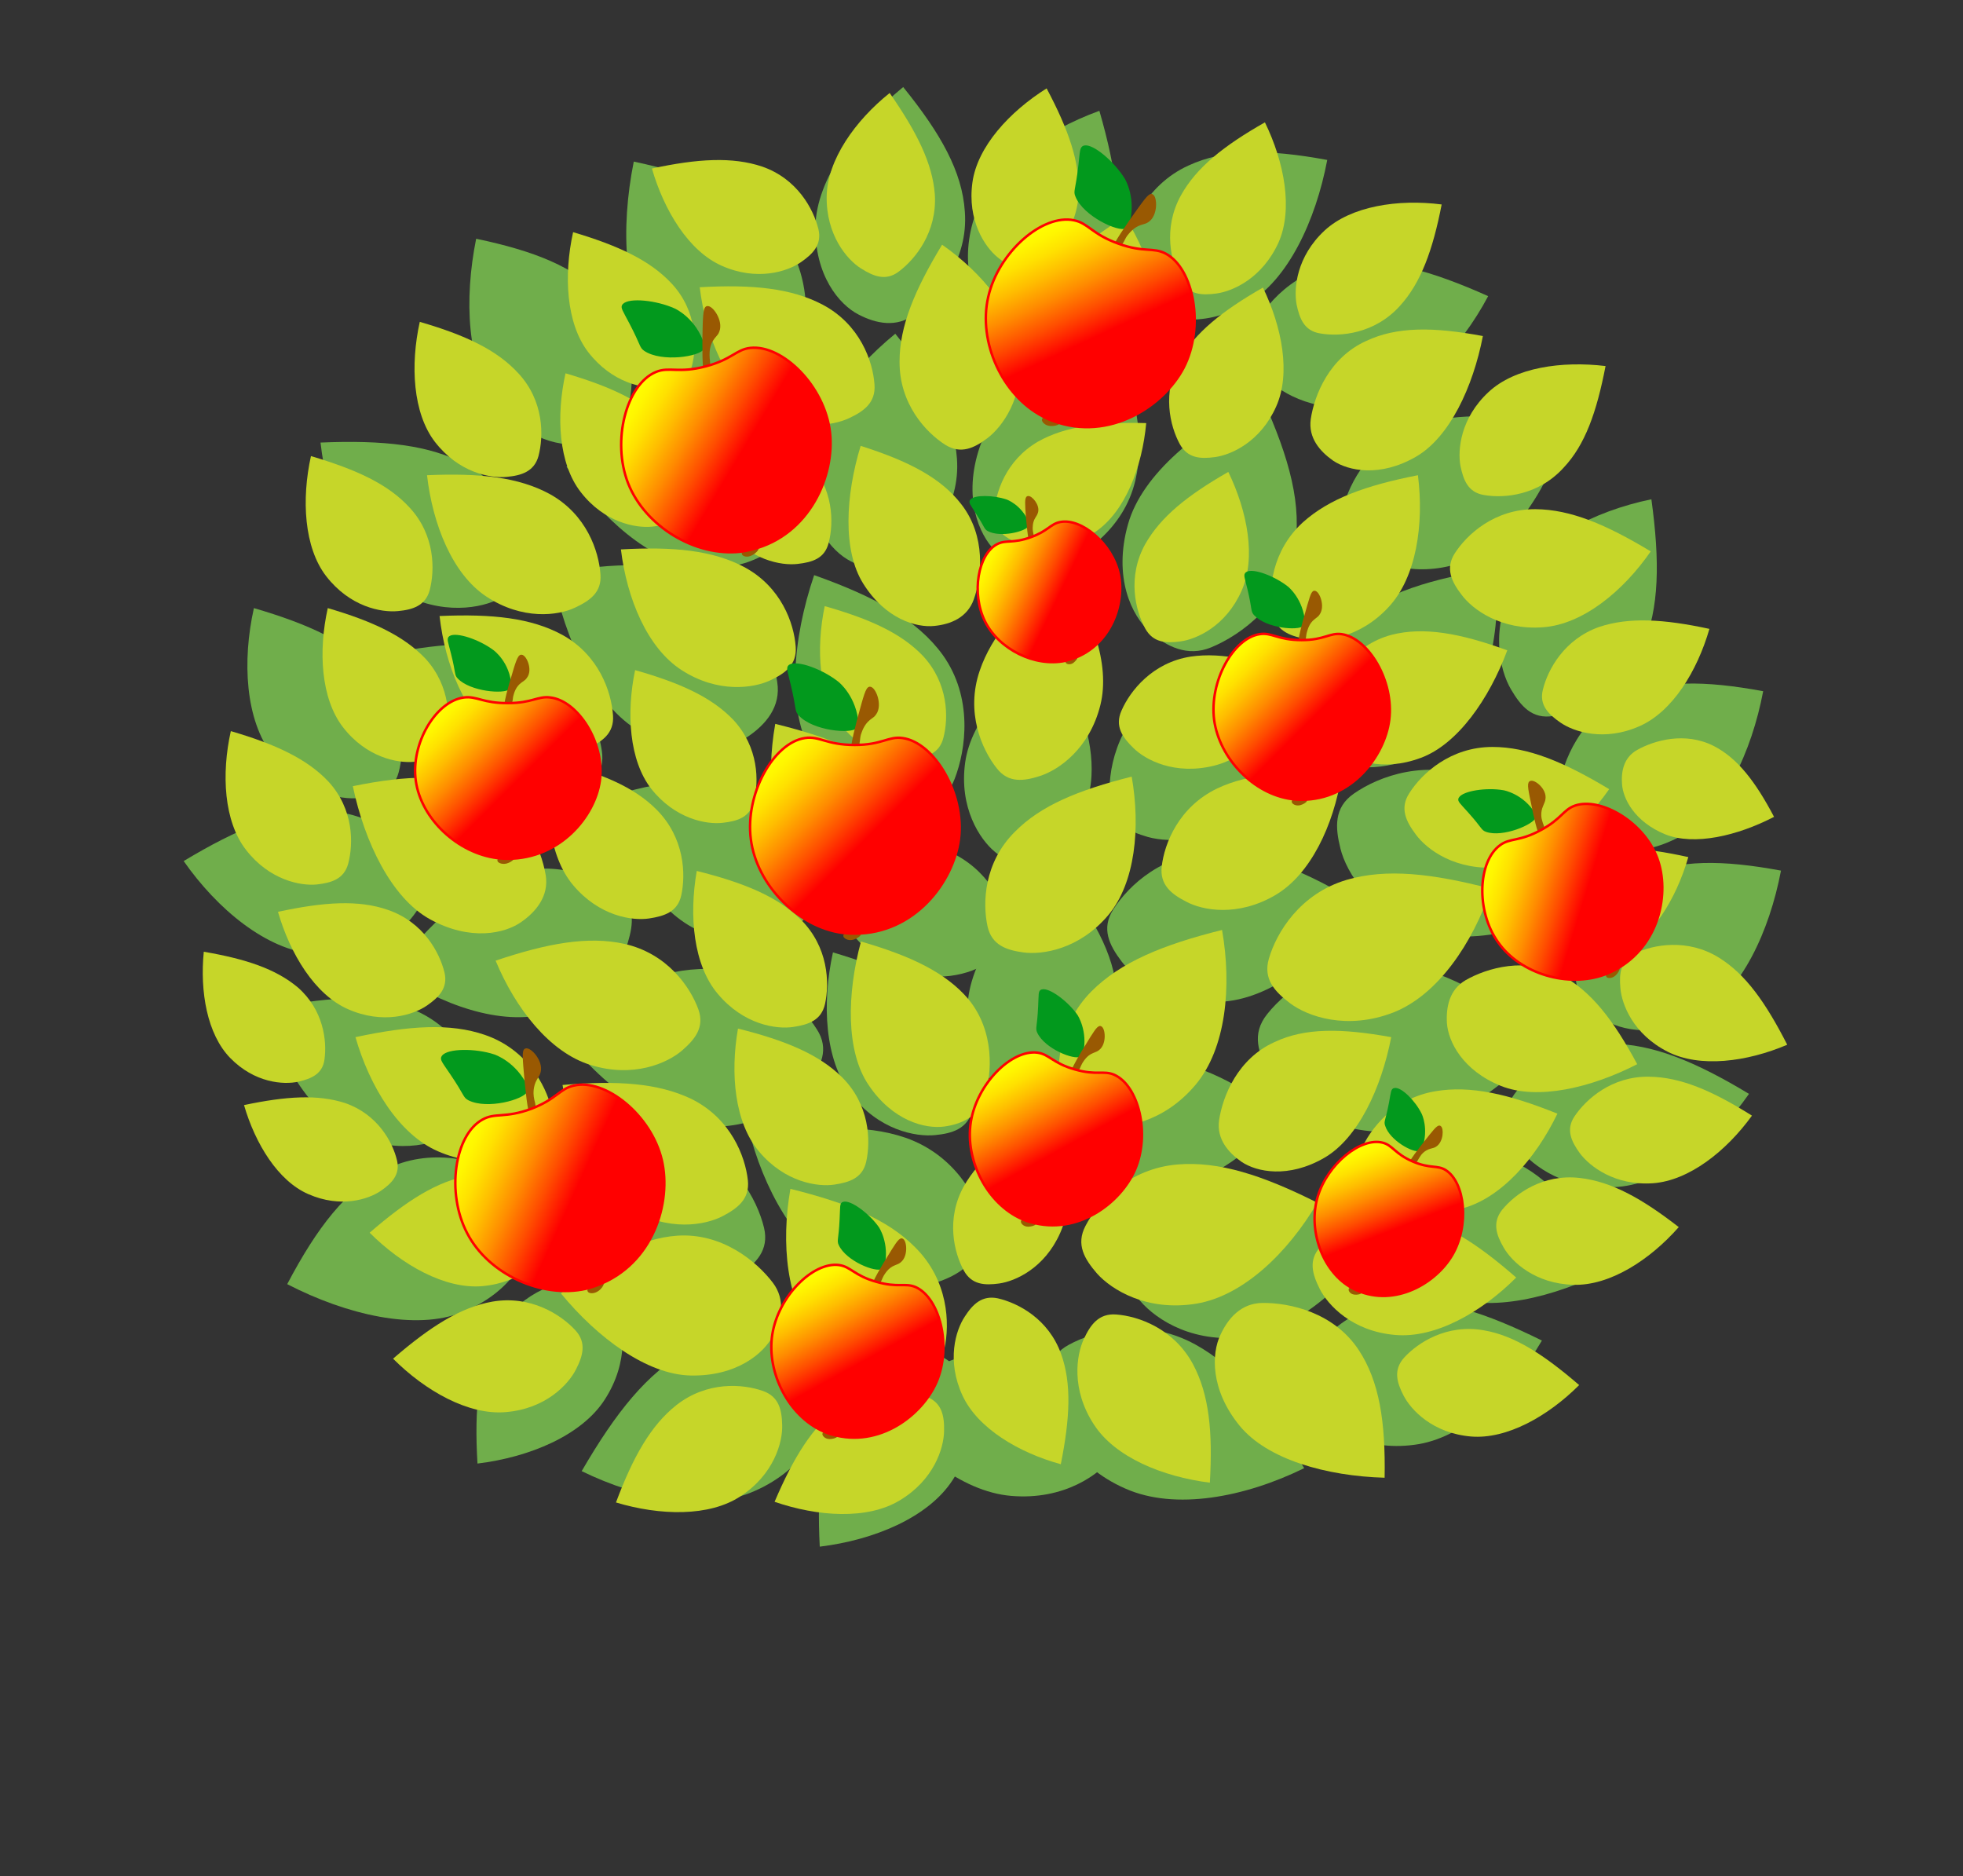 <?xml version="1.0" encoding="utf-8"?>
<!-- Generator: Adobe Illustrator 24.3.0, SVG Export Plug-In . SVG Version: 6.00 Build 0)  -->
<svg version="1.1" id="Layer_1" xmlns="http://www.w3.org/2000/svg" xmlns:xlink="http://www.w3.org/1999/xlink" x="0px" y="0px"
	 viewBox="0 0 595.3 568.9" style="enable-background:new 0 0 595.3 568.9;" xml:space="preserve">
<rect x="0" y="0" width="595.3" height="568.9" fill="#333333" stroke="none"/>
<style type="text/css">
	.st0{fill:#70AE4B;}
	.st1{fill:#C6D629;}
	.st2{fill:#02991D;stroke:#02991D;stroke-width:0.75;stroke-miterlimit:10;}
	.st3{fill:#995902;stroke:#995902;stroke-width:0.75;stroke-miterlimit:10;}
	.st4{fill:url(#SVGID_1_);stroke:#FF0000;stroke-width:0.75;stroke-miterlimit:10;}
	.st5{fill:url(#SVGID_2_);stroke:#FF0000;stroke-width:0.75;stroke-miterlimit:10;}
	.st6{fill:url(#SVGID_3_);stroke:#FF0000;stroke-width:0.75;stroke-miterlimit:10;}
	.st7{fill:#02991D;stroke:#015E12;stroke-width:0.75;stroke-miterlimit:10;}
	.st8{fill:url(#SVGID_4_);stroke:#FF0000;stroke-width:0.75;stroke-miterlimit:10;}
	.st9{fill:url(#SVGID_5_);stroke:#FF0000;stroke-width:0.75;stroke-miterlimit:10;}
	.st10{fill:url(#SVGID_6_);stroke:#FF0000;stroke-width:0.75;stroke-miterlimit:10;}
	.st11{fill:url(#SVGID_7_);stroke:#FF0000;stroke-width:0.75;stroke-miterlimit:10;}
	.st12{fill:url(#SVGID_8_);stroke:#FF0000;stroke-width:0.75;stroke-miterlimit:10;}
	.st13{fill:url(#SVGID_9_);stroke:#FF0000;stroke-width:0.75;stroke-miterlimit:10;}
	.st14{fill:url(#SVGID_10_);stroke:#FF0000;stroke-width:0.75;stroke-miterlimit:10;}
	.st15{fill:url(#SVGID_11_);stroke:#FF0000;stroke-width:0.75;stroke-miterlimit:10;}
	.st16{fill:url(#SVGID_12_);stroke:#FF0000;stroke-width:0.75;stroke-miterlimit:10;}
	.st17{fill:url(#SVGID_13_);stroke:#FF0000;stroke-width:0.75;stroke-miterlimit:10;}
	.st18{fill:url(#SVGID_14_);stroke:#FF0000;stroke-width:0.75;stroke-miterlimit:10;}
	.st19{fill:url(#SVGID_15_);stroke:#FF0000;stroke-width:0.75;stroke-miterlimit:10;}
	.st20{fill:url(#SVGID_16_);stroke:#FF0000;stroke-width:0.75;stroke-miterlimit:10;}
	.st21{fill:url(#SVGID_17_);stroke:#FF0000;stroke-width:0.75;stroke-miterlimit:10;}
	.st22{fill:url(#SVGID_18_);stroke:#FF0000;stroke-width:0.75;stroke-miterlimit:10;}
	.st23{fill:url(#SVGID_19_);stroke:#FF0000;stroke-width:0.75;stroke-miterlimit:10;}
	.st24{fill:url(#SVGID_20_);stroke:#FF0000;stroke-width:0.75;stroke-miterlimit:10;}
	.st25{fill:url(#SVGID_21_);stroke:#FF0000;stroke-width:0.75;stroke-miterlimit:10;}
	.st26{fill:url(#SVGID_22_);stroke:#FF0000;stroke-width:0.75;stroke-miterlimit:10;}
	.st27{fill:url(#SVGID_23_);stroke:#FF0000;stroke-width:0.75;stroke-miterlimit:10;}
	.st28{fill:url(#SVGID_24_);stroke:#FF0000;stroke-width:0.75;stroke-miterlimit:10;}
	.st29{fill:url(#SVGID_25_);stroke:#FF0000;stroke-width:0.75;stroke-miterlimit:10;}
	.st30{fill:url(#SVGID_26_);stroke:#FF0000;stroke-width:0.75;stroke-miterlimit:10;}
	.st31{fill:url(#SVGID_27_);stroke:#FF0000;stroke-width:0.75;stroke-miterlimit:10;}
	.st32{fill:url(#SVGID_28_);stroke:#FF0000;stroke-width:0.75;stroke-miterlimit:10;}
	.st33{fill:url(#SVGID_29_);stroke:#FF0000;stroke-width:0.75;stroke-miterlimit:10;}
	.st34{fill:url(#SVGID_30_);stroke:#FF0000;stroke-width:0.75;stroke-miterlimit:10;}
	.st35{fill:url(#SVGID_31_);stroke:#FF0000;stroke-width:0.75;stroke-miterlimit:10;}
	.st36{fill:url(#SVGID_32_);stroke:#FF0000;stroke-width:0.75;stroke-miterlimit:10;}
	.st37{fill:url(#SVGID_33_);stroke:#FF0000;stroke-width:0.75;stroke-miterlimit:10;}
</style>
<g id="_x31_6:12_Rectangle">
</g>
<g>
	<path class="st0" d="M159.4,346c5.3,18.3,16.1,35.9,30.4,42.2c15.2,6.7,28.4,2.5,34.3-1.5c5.2-3.6,9.2-7.6,7.6-14.4
		c-2.1-8.7-9.2-21.9-24.6-27.2C194.4,340.7,179.4,341.7,159.4,346z"/>
	<path class="st0" d="M245.7,258.1c4.4,15.2,13.4,29.8,25.3,35.1c12.6,5.6,23.6,2.1,28.5-1.3c4.3-3,7.7-6.3,6.3-12
		c-1.8-7.3-7.7-18.2-20.4-22.6C274.7,253.7,262.3,254.5,245.7,258.1z"/>
	<path class="st0" d="M80.3,306.2c4.8,16.5,14.5,32.4,27.4,38.1c13.7,6.1,25.6,2.3,30.9-1.4c4.7-3.2,8.3-6.8,6.9-13
		c-1.9-7.9-8.3-19.8-22.2-24.5C111.8,301.4,98.3,302.3,80.3,306.2z"/>
	<path class="st0" d="M118.9,294.5c14.8,10.3,33.1,16.7,47.3,12.8c15.1-4.1,22.3-15,24.2-21.5c1.7-5.7,2.3-11-3-15
		c-6.7-5.1-19.8-10.5-34.1-5.3C141.4,269.9,130.9,279.5,118.9,294.5z"/>
	<path class="st0" d="M144.8,443.8c15.7-1.9,31.6-8.5,38.6-19.4c7.5-11.6,5.8-23,3.3-28.4c-2.2-4.8-5-8.6-10.8-8.1
		c-7.4,0.6-19.2,4.7-25.5,16.6C145.1,414.5,143.8,426.9,144.8,443.8z"/>
	<path class="st0" d="M248.6,469c16.4-2,32.9-8.8,40.3-20.2c7.9-12.1,6.1-23.9,3.4-29.5c-2.3-5-5.2-8.9-11.2-8.5
		c-7.8,0.6-20,4.9-26.6,17.3C249,438.5,247.7,451.4,248.6,469z"/>
	<path class="st0" d="M120.4,197.7c3.5,18.5,12,36.5,24.2,43.5c13,7.5,24.4,5.1,29.9,1.4c4.8-3.3,9.1-8.1,8-15
		c-1.3-8.8-6.8-22.2-20-28.2C151.5,194.3,138.2,194.4,120.4,197.7z"/>
	<path class="st0" d="M167.4,173.9c3.9,20.3,13.2,40.2,26.6,47.9c14.3,8.2,26.9,5.6,32.9,1.5c5.3-3.6,10-9,8.8-16.5
		c-1.4-9.7-7.5-24.5-22-31.1C201.6,170.2,187,170.4,167.4,173.9z"/>
	<path class="st0" d="M87.1,389.4c18,9.3,39,14.2,53.1,8.5c15-6,20.6-17.3,21.1-24.4c0.4-6.3-0.9-13.1-7.4-16.8
		c-8.3-4.8-23.4-9.1-37.3-1.9C105,360.8,96.2,372.1,87.1,389.4z"/>
	<path class="st0" d="M55.7,261.1c10.2,14.6,25.1,27,39.7,28.2c15.5,1.4,26-6.3,30-11.7c3.6-4.7,5.9-9.5,2.4-15
		c-4.5-7.1-14.8-16.6-30-16.7C85.1,245.9,72,251.3,55.7,261.1z"/>
	<path class="st0" d="M168.4,310.4c11.2,16.1,27.6,29.6,43.7,31.1c17.1,1.5,28.5-7,33-12.9c3.9-5.2,6.5-10.5,2.6-16.5
		c-4.9-7.8-16.3-18.3-33-18.3C200.7,293.7,186.4,299.6,168.4,310.4z"/>
	<path class="st0" d="M227.9,345.7c5.1,17.9,15.6,35.1,29.6,41.3c14.9,6.6,27.7,2.5,33.5-1.4c5.1-3.5,9-7.4,7.5-14
		c-2-8.5-9-21.4-23.9-26.6C262,340.7,247.4,341.6,227.9,345.7z"/>
	<path class="st0" d="M265.2,424.2c10.7,15.3,26.2,28.1,41.4,29.4c16.2,1.4,27-6.6,31.2-12.2c3.7-4.9,6.2-9.9,2.5-15.7
		c-4.7-7.4-15.4-17.4-31.3-17.4C295.9,408.4,282.3,414,265.2,424.2z"/>
	<path class="st0" d="M252.6,288.8c-3.4,15.5-2.5,32.6,5.4,42.9c8.4,11,19.7,13.1,25.6,12.5c5.2-0.5,9.8-1.9,11.3-7.5
		c1.9-7.2,2-19.7-7.1-29.6C280.1,298.9,268.8,293.6,252.6,288.8z"/>
	<path class="st0" d="M77,184.4c-3.6,16.1-2.6,33.9,5.6,44.6c8.8,11.4,20.5,13.6,26.6,13c5.4-0.6,10.1-1.9,11.7-7.8
		c2-7.5,2-20.4-7.4-30.7C105.6,194.8,93.8,189.3,77,184.4z"/>
	<path class="st0" d="M171.8,141.5c10.5,15.6,25.4,28.8,39.4,30.4c14.9,1.7,24.4-4.9,28-10.5c3.1-4.9,5.1-11.1,1.5-16.9
		c-4.7-7.6-15-17.8-29.5-18.1C199,126.2,186.9,131.5,171.8,141.5z"/>
	<path class="st0" d="M97.2,134.2c2,17.8,9.2,35.7,21.4,43.8c13,8.6,25.8,6.8,31.9,4c5.4-2.5,9.7-5.5,9.3-12.1
		c-0.6-8.4-5.1-21.7-18.4-29C130.3,134.9,116.3,133.4,97.2,134.2z"/>
	<path class="st0" d="M319.5,197.3c-13.4,8.4-25,21-26.8,33.9c-1.9,13.7,4.4,23.3,9,27.1c4,3.4,8.1,5.7,13.2,2.8
		c6.5-3.7,15.4-12.4,16.1-25.8C331.6,224.1,327.4,212.3,319.5,197.3z"/>
	<path class="st0" d="M144.4,72.4c-3.7,18.4-2.8,38.3,5.9,49.4c9.2,11.9,20.7,14,27.1,12.6c5.7-1.2,11.5-4.1,13.1-10.8
		c2.1-8.6,2.1-23.2-7.8-33.7C174.4,81,162.1,76.1,144.4,72.4z"/>
	<path class="st0" d="M192.2,49c-4.1,20.4-3.1,42.4,6.5,54.7c10.2,13.1,22.9,15.5,30,13.9c6.3-1.3,12.7-4.5,14.5-12
		c2.3-9.6,2.4-25.6-8.6-37.3C225.4,58.6,211.8,53.2,192.2,49z"/>
	<path class="st0" d="M246.9,174.4c-6.6,19.4-8.4,41-0.6,54.3c8.3,14.1,20.4,18,27.5,17.4c6.3-0.5,13-2.8,15.7-9.9
		c3.5-9,5.6-24.7-3.6-37.6C278.2,188,265.5,181,246.9,174.4z"/>
	<path class="st0" d="M183.3,242c5.6,17.9,16.1,34.9,29.1,40.4c13.8,5.9,24.8,2.2,29.8-2.1c4.4-3.8,8.1-9.1,6.2-15.8
		c-2.3-8.6-9.3-21.3-23.1-25.8C213.8,235,200.6,236.7,183.3,242z"/>
	<path class="st0" d="M320,263.5c-14.5,11.9-26.3,28-26.6,42.1c-0.4,15,7.2,23.9,13.1,26.9c5.2,2.7,11.5,4,17-0.1
		c7.1-5.4,16.3-16.6,15.2-31.1C337.9,289.2,331.4,277.6,320,263.5z"/>
	<path class="st0" d="M271.5,101.2c-14.5,11.9-26.3,28-26.6,42.1c-0.3,15,7.2,23.9,13.1,26.9c5.2,2.7,11.5,4.1,17-0.1
		c7.1-5.4,16.3-16.6,15.2-31.1C289.3,126.9,282.9,115.3,271.5,101.2z"/>
	<path class="st0" d="M337.4,101.5c-18.5,7.4-35.5,19.9-40.3,34.1c-5.1,15.1-0.3,26.5,4.7,31.4c4.4,4.3,10.3,7.8,17.2,5.3
		c8.9-3.2,21.8-11.6,25.3-26.6C347.3,133.1,344.5,119.4,337.4,101.5z"/>
	<path class="st0" d="M382.8,120.7c-19.1,8.9-36.4,23-40.7,38.2c-4.6,16.2,1.1,27.9,6.7,32.8c4.9,4.3,11.3,7.6,18.5,4.6
		c9.2-3.8,22.3-13.5,25.2-29.4C395,153.6,391.2,139.2,382.8,120.7z"/>
	<path class="st0" d="M273.9,26.4c-14.5,11.9-26.3,28-26.6,42.1c-0.3,15,7.2,23.9,13.1,26.9c5.2,2.7,11.5,4.1,17-0.1
		c7.1-5.4,16.3-16.6,15.2-31.1C291.8,52,285.3,40.5,273.9,26.4z"/>
	<path class="st0" d="M333.4,33.6c-16.8,6.1-32.5,17.3-37.5,31.1c-5.3,14.7-0.6,26.7,3.6,32c3.7,4.7,7.7,8.2,13.9,6.2
		c8-2.5,19.9-10,23.8-24.7C340.5,65.9,338.7,52,333.4,33.6z"/>
	<path class="st0" d="M500.8,151.4c-17.5,3.6-34.7,12.5-41.6,25.4c-7.4,13.8-4.4,26.4-1,32.2c3,5.1,6.4,9.2,12.9,8.1
		c8.3-1.3,21.1-7.1,27.1-21C503.2,184.4,503.4,170.3,500.8,151.4z"/>
	<path class="st0" d="M176.4,446.1c17.4,8.5,38,12.5,52.5,6c15.5-6.8,21.3-19.6,22.3-26.8c0.9-6.4,0.6-12.1-5.6-15.5
		c-8-4.4-22.8-8.1-37.2-0.1C196.3,416.3,186.8,428.2,176.4,446.1z"/>
	<path class="st0" d="M467.6,406.5c-9,15.4-22.9,28.9-37.3,31.4c-15.4,2.6-26.4-4.2-30.8-9.3c-3.9-4.5-6.6-9-3.6-14.8
		c3.9-7.5,13.4-17.8,28.5-19C437,393.7,450.4,398,467.6,406.5z"/>
	<path class="st0" d="M388.7,338.2c-10.1,12.2-24.2,22-37.2,22c-13.8,0.1-22.5-7.5-25.6-12.6c-2.8-4.5-4.5-8.8-1-13.5
		c4.5-6,14.3-13.6,27.7-12.5C363.8,322.6,374.9,328.3,388.7,338.2z"/>
	<path class="st0" d="M540.1,264c-3.5,18.5-12,36.5-24.2,43.5c-13,7.5-24.4,5.1-29.9,1.4c-4.8-3.3-9-8.1-8-15
		c1.3-8.8,6.8-22.2,20-28.2C509,260.6,522.3,260.7,540.1,264z"/>
	<path class="st0" d="M487.8,385c-16.7,8.6-36.1,13.1-49.2,7.9c-13.9-5.6-19.1-16-19.5-22.6c-0.4-5.8,0.8-12.1,6.8-15.6
		c7.7-4.4,21.7-8.4,34.5-1.8C471.3,358.5,479.4,369,487.8,385z"/>
	<path class="st0" d="M530.4,331.7c-10.2,14.6-25.1,27-39.7,28.2c-15.5,1.4-26-6.3-30-11.7c-3.5-4.7-5.9-9.5-2.4-15
		c4.5-7.1,14.8-16.6,30-16.7C501,316.5,514,321.8,530.4,331.7z"/>
	<path class="st0" d="M417.5,376.2c-10.7,15.3-26.2,28.1-41.4,29.4c-16.2,1.4-27-6.6-31.2-12.2c-3.7-4.9-6.2-9.9-2.5-15.7
		c4.7-7.4,15.4-17.4,31.3-17.4C386.9,360.4,400.4,366,417.5,376.2z"/>
	<path class="st0" d="M395.5,445.2c-17.9,8.8-39.1,12.9-54.2,6.2c-16-7-22-20.2-23-27.6c-0.9-6.6-0.7-12.5,5.8-16
		c8.2-4.5,23.5-8.3,38.4-0.1C374.9,414.5,384.8,426.7,395.5,445.2z"/>
	<path class="st0" d="M475,129.7c-5,17.2-15.1,33.6-28.5,39.6c-14.3,6.3-26.6,2.4-32.2-1.4c-4.9-3.4-8.7-7.1-7.1-13.5
		c2-8.2,8.6-20.5,23-25.4C442.3,124.8,456.3,125.7,475,129.7z"/>
	<path class="st0" d="M402.5,48.5c-3.5,18.5-12,36.5-24.2,43.5c-13,7.5-24.4,5.1-29.9,1.4c-4.8-3.3-9-8.2-8-15
		c1.3-8.8,6.8-22.2,20-28.2C371.4,45.1,384.6,45.2,402.5,48.5z"/>
	<path class="st0" d="M534.7,209.6c-3.5,18.5-12,36.5-24.2,43.5c-13,7.5-24.4,5.1-29.9,1.4c-4.8-3.3-9-8.1-8-15
		c1.3-8.8,6.8-22.2,20-28.2C503.6,206.2,516.9,206.3,534.7,209.6z"/>
	<path class="st0" d="M451.3,89.8c-8.4,15.8-21.7,29.8-36,32.9c-15.3,3.2-26.5-3.2-31.2-8c-4.1-4.3-7-8.7-4.2-14.7
		c3.6-7.6,12.7-18.3,27.8-20.2C420.3,78.3,433.9,82,451.3,89.8z"/>
	<path class="st0" d="M395.5,196.1c0.8,18.6-3.8,38.2-15.1,48.5c-12,10.9-25.5,11.1-32.3,9.2c-5.9-1.7-10.9-4.2-11.5-11
		c-0.8-8.7,1.8-23.1,14.4-32.8C361.6,202,375.7,198.2,395.5,196.1z"/>
	<path class="st0" d="M412.7,274.3c-10.7,15.3-26.2,28.1-41.4,29.4c-16.2,1.4-27-6.6-31.2-12.2c-3.7-4.9-6.2-9.9-2.5-15.7
		c4.7-7.4,15.4-17.4,31.3-17.4C382.1,258.5,395.7,264,412.7,274.3z"/>
	<path class="st0" d="M453.7,172.4c1.5,18.6-2.2,38.3-13.1,49.1c-11.6,11.4-25,12.2-31.9,10.5c-6-1.4-11.1-3.7-11.9-10.5
		c-1.1-8.7,0.8-23.2,13-33.3C420,179.8,434,175.4,453.7,172.4z"/>
	<path class="st0" d="M469.2,315.2c-13.9,15.9-33,28.4-50.4,28c-18.4-0.5-29.6-10.9-33.7-17.7c-3.5-6-5.7-11.9-0.8-18
		c6.2-7.8,19.6-17.6,37.4-15.6C436.7,293.5,451.3,301.5,469.2,315.2z"/>
	<path class="st0" d="M485.6,270.2c-16.9,10.7-37.5,17-53.2,12.1c-16.6-5.3-24.1-17.7-25.9-25c-1.6-6.4-2-12.4,4-16.6
		c7.7-5.4,22.4-10.8,38.1-4.3C461.7,241.9,472.9,253,485.6,270.2z"/>
</g>
<g>
	<path class="st1" d="M239.7,360.5c-2.9,16.5-1.2,34.4,7.6,44.9c9.4,11.2,21.4,13,27.6,12c5.5-0.8,10.2-2.4,11.5-8.4
		c1.7-7.7,1.2-20.8-8.9-30.8C269.2,369.8,257,364.8,239.7,360.5z"/>
	<path class="st1" d="M235.1,219.5c-2.9,16.4-1.2,34.4,7.6,44.9c9.4,11.2,21.4,13,27.6,12c5.5-0.8,10.2-2.4,11.5-8.4
		c1.7-7.7,1.2-20.8-8.9-30.8C264.6,228.9,252.5,223.8,235.1,219.5z"/>
	<path class="st1" d="M211.3,264.1c-2.4,13.7-1,28.6,6.4,37.3c7.8,9.3,17.7,10.8,22.9,10c4.6-0.7,8.5-2,9.6-7
		c1.4-6.4,1-17.3-7.4-25.6C235.8,271.9,225.7,267.7,211.3,264.1z"/>
	<path class="st1" d="M223.8,311.9c-2.4,13.7-1,28.6,6.4,37.3c7.8,9.3,17.8,10.8,22.9,10c4.6-0.7,8.5-2,9.6-7
		c1.4-6.4,1-17.3-7.4-25.6C248.3,319.7,238.2,315.5,223.8,311.9z"/>
	<path class="st1" d="M234.9,455.4c13.1,4.5,28.1,5.5,37.9-0.4c10.4-6.2,13.4-15.8,13.5-21c0.1-4.6-0.6-8.7-5.4-10.5
		c-6.1-2.4-16.9-3.7-26.5,3.2C246.5,432.5,240.7,441.8,234.9,455.4z"/>
	<path class="st1" d="M261.1,285.5c-4.3,15.9-4.6,33.3,2.3,43.5c7.3,10.9,17.2,13.4,23,12.6c5-0.7,10.3-2.9,12.1-8.7
		c2.4-7.4,3.2-20.1-4.8-29.9C286.8,294.9,276.3,289.9,261.1,285.5z"/>
	<path class="st1" d="M170.1,392.2c11.2,13.6,26.1,24.6,39.3,24.9c14,0.3,22.3-6.7,25.1-12.2c2.5-4.8,3.8-10.7-0.1-15.9
		c-5-6.6-15.5-15.2-29-14.3C194.1,375.5,183.2,381.6,170.1,392.2z"/>
	<path class="st1" d="M107,238.4c3.6,17.2,11.8,33.9,23.3,40.3c12.3,6.8,22.9,4.4,27.9,0.8c4.4-3.1,8.3-7.8,7.3-14.1
		c-1.4-8.2-6.7-20.7-19.1-26.1C136,234.7,123.6,235,107,238.4z"/>
	<path class="st1" d="M370.6,282c3,17.2,1.2,35.9-8,46.9c-9.8,11.7-22.3,13.5-28.8,12.6c-5.7-0.8-10.6-2.5-12-8.7
		c-1.8-8-1.2-21.7,9.2-32.2C339.8,291.8,352.5,286.5,370.6,282z"/>
	<path class="st1" d="M343.2,235.5c2.7,15.4,1.1,32.2-7.1,42c-8.8,10.4-20,12.1-25.8,11.3c-5.1-0.7-9.5-2.2-10.8-7.8
		c-1.6-7.2-1.1-19.5,8.3-28.8C315.6,244.3,326.9,239.6,343.2,235.5z"/>
	<path class="st1" d="M170.6,329c2.4,15.5,9.4,30.9,20.4,37.5c11.7,7.1,22.9,5,28.1,2.3c4.6-2.4,8.3-5.2,7.7-10.9
		c-0.8-7.3-5.2-18.8-17.2-24.7C199.5,328.4,187.2,327.6,170.6,329z"/>
	<path class="st1" d="M167.4,230.7c-2.4,13.8-1,28.9,6.4,37.7c7.9,9.4,17.9,10.9,23.1,10.1c4.6-0.7,8.6-2,9.7-7
		c1.4-6.4,1-17.4-7.4-25.9C192.2,238.5,182,234.3,167.4,230.7z"/>
	<path class="st1" d="M107.8,314.5c4.3,15,13.2,29.5,25,34.6c12.5,5.5,23.3,2.1,28.2-1.2c4.3-2.9,7.6-6.2,6.2-11.8
		c-1.7-7.2-7.6-18-20.2-22.3C136.5,310.2,124.2,311,107.8,314.5z"/>
	<path class="st1" d="M197.7,51.1c3.7,12.8,11.2,25.1,21.2,29.5c10.6,4.7,19.8,1.8,24-1.1c3.6-2.5,6.4-5.3,5.3-10
		c-1.5-6.1-6.4-15.3-17.1-19C222.1,47.5,211.6,48.1,197.7,51.1z"/>
	<path class="st1" d="M84.3,276.5c3.7,12.8,11.2,25.1,21.2,29.5c10.6,4.7,19.8,1.8,24-1.1c3.6-2.5,6.4-5.3,5.3-10
		c-1.5-6.1-6.4-15.3-17.2-19C108.7,272.8,98.2,273.5,84.3,276.5z"/>
	<path class="st1" d="M150.3,291.3c6,14.5,16.4,27.8,28.7,31.6c13,4.1,23.4-0.5,27.9-4.4c3.9-3.4,6.8-7,4.9-12.4
		c-2.5-6.9-9.5-17-22.5-19.9C178.3,283.8,166.1,286,150.3,291.3z"/>
	<path class="st1" d="M74,335.1c3.4,11.7,10.3,23,19.5,27c9.8,4.3,18.2,1.6,22-1c3.3-2.3,5.9-4.9,4.9-9.2c-1.3-5.6-5.9-14-15.7-17.4
		C96.4,331.8,86.8,332.4,74,335.1z"/>
	<path class="st1" d="M99.4,184.4c-2.9,13-2.1,27.4,4.6,36.1c7.1,9.2,16.6,11,21.6,10.5c4.4-0.4,8.2-1.6,9.5-6.3
		c1.6-6.1,1.6-16.5-6-24.9C122.6,192.9,113.1,188.4,99.4,184.4z"/>
	<path class="st1" d="M250.1,183.8c-2.7,13-1.8,27.4,4.9,36c7.2,9.1,16.7,10.9,21.7,10.3c4.4-0.5,8.2-1.6,9.4-6.4
		c1.6-6.1,1.5-16.5-6.2-24.8C273.3,192,263.8,187.7,250.1,183.8z"/>
	<path class="st1" d="M192.6,203.2c-2.7,13-1.8,27.4,4.9,36c7.2,9.1,16.7,10.9,21.7,10.3c4.4-0.5,8.2-1.6,9.4-6.4
		c1.6-6.1,1.5-16.5-6.2-24.8C215.8,211.4,206.3,207.1,192.6,203.2z"/>
	<path class="st1" d="M171.5,113.2c-2.9,13-2.1,27.4,4.6,36c7.1,9.2,16.6,11,21.6,10.5c4.4-0.4,8.2-1.6,9.5-6.3
		c1.6-6.1,1.6-16.5-6-24.9C194.6,121.6,185.1,117.2,171.5,113.2z"/>
	<path class="st1" d="M70,221.7c-2.9,13-2.1,27.4,4.6,36c7.1,9.2,16.6,11,21.5,10.5c4.4-0.5,8.2-1.6,9.5-6.3
		c1.6-6.1,1.7-16.5-6-24.9C93.2,230.2,83.7,225.7,70,221.7z"/>
	<path class="st1" d="M61.8,288.6c-1.2,12.1,1,25,8,32.2c7.4,7.6,16.2,8.2,20.7,7.2c3.9-0.9,7.3-2.3,7.9-6.7
		c0.8-5.7-0.3-15.1-8.1-21.9C83.6,293.8,74.6,290.8,61.8,288.6z"/>
	<path class="st1" d="M215.3,124.7c-2.7,13-1.8,27.4,4.9,36c7.2,9.1,16.7,10.9,21.7,10.3c4.4-0.5,8.2-1.6,9.4-6.4
		c1.6-6.1,1.5-16.5-6.2-24.8C238.6,132.9,229,128.6,215.3,124.7z"/>
	<path class="st1" d="M261,135.2c-4.6,15.1-5.5,31.8,0.8,41.8c6.7,10.7,16.1,13.4,21.6,12.8c4.9-0.5,9.9-2.5,11.9-8
		c2.5-7,3.7-19.2-3.7-28.8C285.4,144.9,275.5,139.8,261,135.2z"/>
	<path class="st1" d="M129.5,144.1c1.7,14.9,7.7,30,18,36.8c10.9,7.2,21.7,5.8,26.8,3.4c4.5-2.1,8.2-4.6,7.8-10.1
		c-0.5-7.1-4.2-18.2-15.4-24.4C157.3,144.7,145.5,143.4,129.5,144.1z"/>
	<path class="st1" d="M133.3,186.8c1.7,14.9,7.7,30,18,36.8c10.9,7.2,21.7,5.8,26.8,3.4c4.5-2.1,8.2-4.6,7.8-10.1
		c-0.5-7.1-4.2-18.2-15.4-24.4C161.1,187.4,149.4,186.1,133.3,186.8z"/>
	<path class="st1" d="M212.2,87.1c1.8,14.9,8,29.9,18.4,36.6c11,7.1,21.8,5.5,26.9,3.1c4.5-2.1,8.1-4.7,7.7-10.2
		c-0.5-7.1-4.4-18.2-15.7-24.2C240,87.4,228.3,86.2,212.2,87.1z"/>
	<path class="st1" d="M188.3,166.6c1.8,14.9,8,29.9,18.4,36.6c11,7.1,21.8,5.5,26.9,3.1c4.5-2.1,8.1-4.7,7.7-10.2
		c-0.5-7.1-4.4-18.2-15.7-24.2C216.1,166.9,204.4,165.7,188.3,166.6z"/>
	<path class="st1" d="M173.8,70.4c-2.9,13.1-2.1,27.7,4.6,36.4c7.2,9.3,16.7,11.2,21.8,10.6c4.4-0.4,8.3-1.6,9.6-6.3
		c1.6-6.1,1.7-16.7-6.1-25.1C197.2,79,187.6,74.5,173.8,70.4z"/>
	<path class="st1" d="M127.3,97.6c-2.9,13.1-2.1,27.7,4.6,36.4c7.2,9.3,16.7,11.1,21.8,10.6c4.4-0.4,8.3-1.6,9.6-6.3
		c1.6-6.1,1.7-16.7-6.1-25.1C150.7,106.1,141.1,101.6,127.3,97.6z"/>
	<path class="st1" d="M94.3,138.3c-2.9,13.1-2.1,27.7,4.6,36.4c7.2,9.3,16.7,11.1,21.8,10.6c4.4-0.4,8.3-1.6,9.6-6.3
		c1.6-6.1,1.7-16.7-6.1-25.1C117.7,146.8,108.1,142.4,94.3,138.3z"/>
	<path class="st1" d="M317.4,26.8c-11.3,7.1-21,17.7-22.5,28.5c-1.6,11.5,3.7,19.5,7.6,22.7c3.4,2.8,6.9,4.8,11.1,2.4
		c5.5-3.1,13-10.4,13.5-21.7C327.5,49.3,324.1,39.4,317.4,26.8z"/>
	<path class="st1" d="M486.9,111c-13.2-1.6-27.5,0.4-35.5,7.9c-8.5,7.9-9.4,17.5-8.5,22.4c0.9,4.3,2.3,8,7.1,8.8
		c6.2,1.1,16.6,0.1,24.2-8.3C480.7,134.9,484.2,125,486.9,111z"/>
	<path class="st1" d="M437.2,62c-13.2-1.7-27.5,0.5-35.5,7.9c-8.5,7.9-9.4,17.5-8.5,22.4c0.9,4.3,2.3,8,7.1,8.8
		c6.2,1.1,16.6,0.1,24.2-8.3C430.9,85.8,434.5,75.9,437.2,62z"/>
	<path class="st1" d="M269.8,28.2c-10.5,8.4-18.9,20.3-19.1,31.3c-0.2,11.7,6.1,19.2,10.4,21.9c3.8,2.4,7.5,3.9,11.4,1
		c5.1-3.8,11.7-12,11-23.4C282.8,49.5,278,40,269.8,28.2z"/>
	<path class="st1" d="M186.8,455.6c13.3,4,28.3,4.4,37.8-1.9c10.1-6.6,12.8-16.4,12.6-21.6c-0.1-4.6-1-8.6-5.8-10.3
		c-6.2-2.2-17-3-26.3,4.3C197.4,432.2,192,441.7,186.8,455.6z"/>
	<path class="st1" d="M112.1,373.8c9.8,9.8,22.9,17.2,34.2,16.2c12.1-1.1,19-8.4,21.3-13c2.1-4.1,3.2-8.1-0.2-11.8
		c-4.4-4.8-13.6-10.7-25.2-8.7C132.5,358.2,123.3,364.1,112.1,373.8z"/>
	<path class="st1" d="M119.2,412c9.8,9.8,22.9,17.2,34.2,16.2c12.1-1,19-8.4,21.3-13c2.1-4.1,3.2-8.1-0.2-11.8
		c-4.4-4.8-13.6-10.7-25.2-8.7C139.7,396.4,130.4,402.3,119.2,412z"/>
	<path class="st1" d="M512,259.9c-3.7,12.8-11.2,25.1-21.2,29.5c-10.6,4.7-19.8,1.8-24-1.1c-3.6-2.5-6.5-5.3-5.3-10
		c1.5-6.1,6.5-15.3,17.1-19C487.6,256.2,498,256.8,512,259.9z"/>
	<path class="st1" d="M518.4,190.7c-3.7,12.8-11.2,25.1-21.2,29.5c-10.6,4.7-19.8,1.8-24-1.1c-3.6-2.5-6.5-5.3-5.3-10
		c1.5-6.1,6.5-15.3,17.1-19C494,187.1,504.5,187.7,518.4,190.7z"/>
	<path class="st1" d="M509.1,372.1c-8.8,10-20.9,17.8-31.9,17.5c-11.6-0.3-18.7-6.9-21.2-11.3c-2.2-3.8-3.5-7.5-0.5-11.4
		c4-4.9,12.4-11,23.6-9.7C488.7,358.3,497.9,363.4,509.1,372.1z"/>
	<path class="st1" d="M542,316.8c-12.2,5.2-26.5,7.1-36.3,2.1c-10.4-5.3-13.9-14.3-14.3-19.3c-0.4-4.4,0-8.3,4.4-10.5
		c5.6-2.7,16-4.6,25.5,1.3C529.5,295.5,535.5,304.1,542,316.8z"/>
	<path class="st1" d="M449.7,101.9c-3,15.5-10.1,30.7-20.3,36.6c-10.9,6.3-20.5,4.3-25.1,1.2c-4-2.8-7.6-6.9-6.8-12.6
		c1.1-7.4,5.7-18.7,16.8-23.7C423.6,99,434.7,99.1,449.7,101.9z"/>
	<path class="st1" d="M421.9,314.5c-3,15.5-10.1,30.7-20.3,36.6c-10.9,6.3-20.5,4.3-25.1,1.2c-4-2.8-7.6-6.9-6.8-12.6
		c1.1-7.4,5.7-18.7,16.8-23.7C395.8,311.6,406.9,311.8,421.9,314.5z"/>
	<path class="st1" d="M496.5,322.7c-14,7.2-30.3,11-41.3,6.6c-11.7-4.7-16-13.5-16.4-19c-0.3-4.9,0.7-10.2,5.7-13.1
		c6.5-3.7,18.2-7.1,29-1.5C482.5,300.5,489.3,309.3,496.5,322.7z"/>
	<path class="st1" d="M538,247.7c-11.2,5.8-24.2,8.8-33,5.3c-9.3-3.8-12.8-10.8-13.1-15.2c-0.3-3.9,0.5-8.1,4.6-10.4
		c5.2-2.9,14.5-5.6,23.2-1.2C526.9,229.9,532.3,236.9,538,247.7z"/>
	<path class="st1" d="M488,239.3c-8.6,12.3-21.1,22.7-33.4,23.7c-13.1,1.1-21.8-5.3-25.2-9.9c-3-4-5-8-2-12.6c3.8-6,12.5-14,25.2-14
		C463.3,226.5,474.2,231,488,239.3z"/>
	<path class="st1" d="M500.6,167.2c-8.3,12-20.5,22.1-32.6,23c-12.8,1-21.5-5.4-24.8-9.9c-3-3.9-4.9-7.9-2.1-12.4
		c3.7-5.8,12.1-13.6,24.6-13.5C476.3,154.5,487,159,500.6,167.2z"/>
	<path class="st1" d="M472.3,337.7c-6.5,13.5-17.2,25.8-29.1,28.8c-12.7,3.2-22.4-1.7-26.5-5.6c-3.6-3.5-6.2-7.1-4-12.1
		c2.8-6.5,10-15.8,22.6-17.9C445.9,329.1,457.4,331.7,472.3,337.7z"/>
	<path class="st1" d="M478.9,420c-9.4,9.4-21.9,16.5-32.8,15.6c-11.6-1-18.2-8-20.5-12.5c-2-3.9-3.1-7.7,0.2-11.4
		c4.2-4.6,13-10.3,24.2-8.3C459.3,405,468.1,410.7,478.9,420z"/>
	<path class="st1" d="M321.7,444c-12.8-3.5-25.2-10.9-29.8-20.8c-4.9-10.6-2.1-19.8,0.7-24c2.4-3.7,5.2-6.5,10-5.5
		c6.1,1.4,15.4,6.2,19.2,16.9C325,419.5,324.5,430,321.7,444z"/>
	<path class="st1" d="M531.3,338.3c-7.8,10.8-19.1,19.7-30,20.5c-11.6,0.8-19.2-5.1-22.2-9.1c-2.6-3.6-4.3-7.2-1.6-11.2
		c3.5-5.2,11.3-12.2,22.6-12C509.6,326.6,519.2,330.7,531.3,338.3z"/>
	<path class="st1" d="M366.9,449.6c-14.3-1.8-28.8-7.7-35.2-17.7c-6.9-10.6-5.3-21-3-25.9c2-4.3,4.5-7.8,9.8-7.4
		c6.8,0.5,17.5,4.3,23.3,15.1C366.7,422.9,367.8,434.2,366.9,449.6z"/>
	<path class="st1" d="M399.5,364.7c-8.9,15.1-22.4,28.2-36.6,30.6c-15.1,2.5-25.8-4.2-30.2-9.1c-3.8-4.4-6.5-8.8-3.5-14.5
		c3.8-7.3,13.2-17.4,28-18.6C369.6,352.1,382.8,356.3,399.5,364.7z"/>
	<path class="st1" d="M452.2,269.5c-5.6,16.6-16.2,32.2-29.6,37.5c-14.2,5.5-26.1,1.2-31.4-2.8c-4.6-3.5-8.2-7.3-6.4-13.5
		c2.3-7.9,9.4-19.7,23.6-23.9C420.4,263.3,434.1,264.8,452.2,269.5z"/>
	<path class="st1" d="M406.8,235.3c-2.4,14.9-9.3,29.8-20,36.1c-11.4,6.7-22.1,4.7-27.1,2c-4.5-2.3-8-5.1-7.4-10.6
		c0.8-7.1,5.2-18.1,16.8-23.7C378.8,234.5,390.7,233.8,406.8,235.3z"/>
	<path class="st1" d="M459.8,387.4c-10.5,10.5-24.5,18.5-36.7,17.4c-13-1.1-20.4-9-22.9-14c-2.2-4.4-3.5-8.7,0.2-12.7
		c4.7-5.2,14.6-11.5,27-9.3C437.9,370.6,447.8,376.9,459.8,387.4z"/>
	<path class="st1" d="M419.9,448.1c-17.6-0.5-35.6-5.5-44-15.8c-8.9-10.9-8.5-21.9-5.8-27.5c2.3-5,6.2-9.6,12.7-9.7
		c8.4-0.1,21.7,2.9,29.2,14.2C418.3,418.8,420.2,431.1,419.9,448.1z"/>
	<path class="st1" d="M285.7,74.2c12.3,8.6,22.6,21.2,23.6,33.5c1.1,13.1-5.4,21.8-9.9,25.2c-4,3-8,4.9-12.7,2
		c-6-3.8-14-12.5-13.9-25.3C272.8,98.9,277.4,87.9,285.7,74.2z"/>
	<path class="st1" d="M347.6,128.3c-1.2,13.2-6.3,26.7-15.3,32.9c-9.6,6.6-19.1,5.5-23.7,3.5c-4-1.8-7.3-4-7.1-8.9
		c0.3-6.3,3.5-16.2,13.3-21.9C323,129.3,333.4,127.9,347.6,128.3z"/>
	<path class="st1" d="M395.2,205.8c-6.1,12.5-16,23.7-27.1,26.4c-11.8,2.9-20.7-1.7-24.4-5.4c-3.3-3.2-5.7-6.6-3.6-11.3
		c2.6-6,9.4-14.6,21-16.4C370.8,197.7,381.4,200.2,395.2,205.8z"/>
	<path class="st1" d="M321.7,172.8c9.2,12.6,15.1,28.5,12,41c-3.3,13.3-12.7,19.7-18.3,21.5c-4.9,1.6-9.6,2.2-13.1-2.3
		c-4.6-5.8-9.5-17-5.2-29.6C300.7,192.8,308.8,183.5,321.7,172.8z"/>
	<path class="st1" d="M383,87.2c5.8,12,8.5,26.1,4,36.1c-4.7,10.6-13.5,14.6-18.5,15.3c-4.4,0.6-8.3,0.4-10.7-3.9
		c-3-5.5-5.5-15.7,0-25.6C362.4,100.9,370.6,94.3,383,87.2z"/>
	<path class="st1" d="M372.5,143.1c5.8,12,8.5,26.1,4,36.1c-4.7,10.6-13.5,14.6-18.5,15.3c-4.4,0.6-8.3,0.4-10.7-3.9
		c-3-5.5-5.5-15.7,0-25.6C352,156.7,360.1,150.2,372.5,143.1z"/>
	<path class="st1" d="M317.5,337.8c5.8,12,8.5,26.1,4,36.1c-4.7,10.6-13.5,14.6-18.5,15.3c-4.4,0.6-8.3,0.4-10.7-3.9
		c-3-5.5-5.5-15.7,0-25.6C297,351.4,305.1,344.9,317.5,337.8z"/>
	<path class="st1" d="M341.2,65.7c8.2,13.5,13.1,29.5,9.4,40.8c-3.9,12-12.4,16.9-17.8,17.7c-4.9,0.7-10.2,0-13.5-4.8
		c-4.1-6.2-8.3-17.7-3.5-28.9C319.9,81.1,328.3,73.7,341.2,65.7z"/>
	<path class="st1" d="M457.1,197.2c-5.5,14.8-15.1,28.5-26.2,32.6c-11.8,4.4-21,0.8-24.9-3.1c-3.5-3.4-6.4-8-4.5-13.6
		c2.3-7.1,8.8-17.5,20.5-20.6C431.8,190,442.8,192,457.1,197.2z"/>
	<path class="st1" d="M430,144.1c1.9,14.9-0.5,31-8.9,40c-8.9,9.6-19.8,10.7-25.3,9.6c-4.9-0.9-9-2.6-10-8c-1.2-7-0.1-18.7,9.3-27.3
		C403.1,151.2,414.2,147.2,430,144.1z"/>
	<path class="st1" d="M383.6,37.1c5.9,12.1,8.6,26.4,4.1,36.5C382.8,84.3,374,88.3,368.9,89c-4.4,0.6-8.4,0.4-10.8-3.9
		c-3-5.6-5.5-15.8,0-25.8C362.8,50.8,371.1,44.2,383.6,37.1z"/>
</g>
<g id="Dummy_Text">
</g>
<g>
	<path class="st2" d="M154.4,208.6c-1.5,1.6-11.7,0.7-15.3-3.1c-1-1-0.4-1.2-2-7.5c-0.9-3.6-1.3-4.3-0.6-4.8c1.9-1.2,8.8,1.1,13,4.3
		c0,0,4.8,3.5,5.2,10.4C154.6,208.1,154.6,208.3,154.4,208.6z"/>
	<path class="st3" d="M151.2,260.8c-0.1,0.4,0.9,1,2.3,0.7c0.8-0.2,1.8-0.8,1.9-1.1C155.4,259.9,151.4,260.2,151.2,260.8z"/>
	<path class="st3" d="M153.4,214.9c-0.8-0.1,1.6-8.4,1.9-9.2c1.3-4.5,2-6.8,2.8-6.8c1.2,0,3.1,4.2,1.4,6.4c-0.4,0.6-0.5,0.6-1.6,1.4
		c-1.8,1.3-2.3,3.2-2.5,3.9c-0.4,1.3-0.1,1.9-0.8,3.1C154.2,214.2,153.7,215,153.4,214.9z"/>
	<linearGradient id="SVGID_1_" gradientUnits="userSpaceOnUse" x1="134.607" y1="214.085" x2="172.987" y2="252.465">
		<stop  offset="0" style="stop-color:#FFFE00"/>
		<stop  offset="5.030137e-02" style="stop-color:#FFF600"/>
		<stop  offset="0.128" style="stop-color:#FFE100"/>
		<stop  offset="0.223" style="stop-color:#FFBD00"/>
		<stop  offset="0.332" style="stop-color:#FF8C00"/>
		<stop  offset="0.453" style="stop-color:#FF4D00"/>
		<stop  offset="0.582" style="stop-color:#FF0200"/>
		<stop  offset="0.584" style="stop-color:#FF0000"/>
	</linearGradient>
	<path class="st4" d="M181.9,236.8c-1.5,10.7-12,23.6-27.9,23.6c-0.5,0-1.7,0-3.2-0.2c-12-1.5-23.1-11.9-24.7-23.4
		c-1.6-11.4,6.1-24.2,14.6-25.3c3.9-0.5,5.8,1.8,13.4,1.7c7.3,0,9-2.2,12.8-1.7C175.3,212.5,183.5,225.3,181.9,236.8z"/>
	<linearGradient id="SVGID_2_" gradientUnits="userSpaceOnUse" x1="151.257" y1="261.393" x2="151.257" y2="261.393">
		<stop  offset="0" style="stop-color:#FFFE00"/>
		<stop  offset="5.030137e-02" style="stop-color:#FFF600"/>
		<stop  offset="0.128" style="stop-color:#FFE100"/>
		<stop  offset="0.223" style="stop-color:#FFBD00"/>
		<stop  offset="0.332" style="stop-color:#FF8C00"/>
		<stop  offset="0.453" style="stop-color:#FF4D00"/>
		<stop  offset="0.582" style="stop-color:#FF0200"/>
		<stop  offset="0.584" style="stop-color:#FF0000"/>
	</linearGradient>
	<path class="st5" d="M151.3,261.4"/>
	<linearGradient id="SVGID_3_" gradientUnits="userSpaceOnUse" x1="150.108" y1="260.907" x2="150.108" y2="260.907">
		<stop  offset="0" style="stop-color:#FFFE00"/>
		<stop  offset="5.030137e-02" style="stop-color:#FFF600"/>
		<stop  offset="0.128" style="stop-color:#FFE100"/>
		<stop  offset="0.223" style="stop-color:#FFBD00"/>
		<stop  offset="0.332" style="stop-color:#FF8C00"/>
		<stop  offset="0.453" style="stop-color:#FF4D00"/>
		<stop  offset="0.582" style="stop-color:#FF0200"/>
		<stop  offset="0.584" style="stop-color:#FF0000"/>
	</linearGradient>
	<path class="st6" d="M150.1,260.9"/>
	<path class="st7" d="M121.7,212.1"/>
</g>
<g>
	<path class="st2" d="M159.7,330.7c-1,2.4-12,5.4-17.5,2.6c-1.5-0.8-0.9-1.2-5.3-7.7c-2.5-3.7-3.2-4.4-2.6-5.2
		c1.5-2.1,9.8-2.2,15.5-0.3c0,0,6.5,2.1,10,9.7C159.7,330,159.9,330.3,159.7,330.7z"/>
	<path class="st3" d="M178.5,391.3c0,0.5,1.4,0.8,2.7-0.1c0.8-0.5,1.6-1.6,1.5-2C182.5,388.5,178.5,390.5,178.5,391.3z"/>
	<path class="st3" d="M161.3,338.3c-0.9,0.2-1.8-10.2-1.9-11.2c-0.5-5.7-0.8-8.5,0-8.8c1.3-0.5,5,3.5,4.2,6.7
		c-0.2,0.8-0.3,0.8-1.1,2.2c-1.3,2.2-1.1,4.6-1,5.4c0.2,1.6,0.7,2.2,0.5,3.8C161.9,337.1,161.7,338.2,161.3,338.3z"/>
	
		<linearGradient id="SVGID_4_" gradientUnits="userSpaceOnUse" x1="144.739" y1="337.753" x2="189.604" y2="382.618" gradientTransform="matrix(0.937 -0.35 0.35 0.937 -113.215 80.212)">
		<stop  offset="0" style="stop-color:#FFFE00"/>
		<stop  offset="5.030137e-02" style="stop-color:#FFF600"/>
		<stop  offset="0.128" style="stop-color:#FFE100"/>
		<stop  offset="0.223" style="stop-color:#FFBD00"/>
		<stop  offset="0.332" style="stop-color:#FF8C00"/>
		<stop  offset="0.453" style="stop-color:#FF4D00"/>
		<stop  offset="0.582" style="stop-color:#FF0200"/>
		<stop  offset="0.584" style="stop-color:#FF0000"/>
	</linearGradient>
	<path class="st8" d="M200.7,351.8c3,12.8-2.6,31.5-19.5,37.9c-0.6,0.2-1.8,0.7-3.5,1.1c-13.3,3-29.5-4.3-36-16.8
		c-6.5-12.3-3.8-29.9,4.6-34.5c3.9-2.2,6.8-0.3,14.9-3.3c7.7-3,8.6-6.1,12.8-7C183.5,326.9,197.5,338.1,200.7,351.8z"/>
	
		<linearGradient id="SVGID_5_" gradientUnits="userSpaceOnUse" x1="164.304" y1="394.224" x2="164.304" y2="394.224" gradientTransform="matrix(0.937 -0.35 0.35 0.937 -113.215 80.212)">
		<stop  offset="0" style="stop-color:#FFFE00"/>
		<stop  offset="5.030137e-02" style="stop-color:#FFF600"/>
		<stop  offset="0.128" style="stop-color:#FFE100"/>
		<stop  offset="0.223" style="stop-color:#FFBD00"/>
		<stop  offset="0.332" style="stop-color:#FF8C00"/>
		<stop  offset="0.453" style="stop-color:#FF4D00"/>
		<stop  offset="0.582" style="stop-color:#FF0200"/>
		<stop  offset="0.584" style="stop-color:#FF0000"/>
	</linearGradient>
	<path class="st9" d="M178.8,391.9"/>
	
		<linearGradient id="SVGID_6_" gradientUnits="userSpaceOnUse" x1="163.008" y1="393.635" x2="163.008" y2="393.635" gradientTransform="matrix(0.937 -0.35 0.35 0.937 -113.215 80.212)">
		<stop  offset="0" style="stop-color:#FFFE00"/>
		<stop  offset="5.030137e-02" style="stop-color:#FFF600"/>
		<stop  offset="0.128" style="stop-color:#FFE100"/>
		<stop  offset="0.223" style="stop-color:#FFBD00"/>
		<stop  offset="0.332" style="stop-color:#FF8C00"/>
		<stop  offset="0.453" style="stop-color:#FF4D00"/>
		<stop  offset="0.582" style="stop-color:#FF0200"/>
		<stop  offset="0.584" style="stop-color:#FF0000"/>
	</linearGradient>
	<path class="st10" d="M177.4,391.8"/>
	<path class="st7" d="M126.7,347.6"/>
</g>
<g>
	<path class="st2" d="M327.7,320c-1.8,1.2-10.6-2.3-12.8-7c-0.6-1.3,0-1.3,0.3-7.8c0.2-3.8,0-4.6,0.8-4.8c2-0.6,7.5,3.4,10.4,7.5
		c0,0,3.2,4.7,1.7,11.5C328.1,319.5,328,319.8,327.7,320z"/>
	<path class="st3" d="M310,370.3c-0.2,0.3,0.5,1.3,1.8,1.3c0.8,0,1.9-0.3,2-0.6C314.1,370.4,310.4,369.8,310,370.3z"/>
	<path class="st3" d="M325,325.9c-0.7-0.3,3.8-7.8,4.3-8.5c2.5-4.1,3.7-6.1,4.4-5.9c1.1,0.3,1.6,4.9-0.6,6.6
		c-0.5,0.4-0.6,0.4-1.8,0.9c-2,0.8-3,2.6-3.4,3.2c-0.7,1.2-0.6,1.8-1.6,2.8C325.9,325.4,325.3,326.1,325,325.9z"/>
	
		<linearGradient id="SVGID_7_" gradientUnits="userSpaceOnUse" x1="303.286" y1="325.113" x2="340.623" y2="362.45" gradientTransform="matrix(0.961 0.278 -0.278 0.961 106.498 -75.705)">
		<stop  offset="0" style="stop-color:#FFFE00"/>
		<stop  offset="5.030137e-02" style="stop-color:#FFF600"/>
		<stop  offset="0.128" style="stop-color:#FFE100"/>
		<stop  offset="0.223" style="stop-color:#FFBD00"/>
		<stop  offset="0.332" style="stop-color:#FF8C00"/>
		<stop  offset="0.453" style="stop-color:#FF4D00"/>
		<stop  offset="0.582" style="stop-color:#FF0200"/>
		<stop  offset="0.584" style="stop-color:#FF0000"/>
	</linearGradient>
	<path class="st11" d="M344.2,354.7c-4.4,10.1-17.4,20-31.6,15.9c-0.5-0.1-1.5-0.4-2.8-1c-10.3-4.6-17.2-17.6-15.4-29.3
		c1.8-11.6,12.3-22.1,20.2-21.1c3.7,0.5,4.6,3.2,11.4,5.1c6.6,1.9,8.6,0.2,11.9,1.6C345.3,329.2,348.9,343.8,344.2,354.7z"/>
	
		<linearGradient id="SVGID_8_" gradientUnits="userSpaceOnUse" x1="319.596" y1="372.406" x2="319.596" y2="372.406" gradientTransform="matrix(0.961 0.278 -0.278 0.961 106.498 -75.705)">
		<stop  offset="0" style="stop-color:#FFFE00"/>
		<stop  offset="5.030137e-02" style="stop-color:#FFF600"/>
		<stop  offset="0.128" style="stop-color:#FFE100"/>
		<stop  offset="0.223" style="stop-color:#FFBD00"/>
		<stop  offset="0.332" style="stop-color:#FF8C00"/>
		<stop  offset="0.453" style="stop-color:#FF4D00"/>
		<stop  offset="0.582" style="stop-color:#FF0200"/>
		<stop  offset="0.584" style="stop-color:#FF0000"/>
	</linearGradient>
	<path class="st12" d="M310,370.9"/>
	
		<linearGradient id="SVGID_9_" gradientUnits="userSpaceOnUse" x1="318.529" y1="371.911" x2="318.529" y2="371.911" gradientTransform="matrix(0.961 0.278 -0.278 0.961 106.498 -75.705)">
		<stop  offset="0" style="stop-color:#FFFE00"/>
		<stop  offset="5.030137e-02" style="stop-color:#FFF600"/>
		<stop  offset="0.128" style="stop-color:#FFE100"/>
		<stop  offset="0.223" style="stop-color:#FFBD00"/>
		<stop  offset="0.332" style="stop-color:#FF8C00"/>
		<stop  offset="0.453" style="stop-color:#FF4D00"/>
		<stop  offset="0.582" style="stop-color:#FF0200"/>
		<stop  offset="0.584" style="stop-color:#FF0000"/>
	</linearGradient>
	<path class="st13" d="M309.1,370.1"/>
	<path class="st7" d="M297.6,315"/>
</g>
<g>
	<path class="st2" d="M267.5,384.4c-1.8,1.2-10.6-2.3-12.8-7c-0.6-1.3,0-1.3,0.3-7.8c0.2-3.8,0-4.6,0.8-4.8c2-0.6,7.5,3.4,10.4,7.5
		c0,0,3.2,4.7,1.7,11.5C267.9,383.9,267.8,384.2,267.5,384.4z"/>
	<path class="st3" d="M249.8,434.7c-0.2,0.3,0.5,1.3,1.8,1.3c0.8,0,1.9-0.3,2-0.6C253.8,434.8,250.2,434.2,249.8,434.7z"/>
	<path class="st3" d="M264.8,390.3c-0.7-0.3,3.8-7.8,4.3-8.5c2.5-4.1,3.7-6.1,4.4-5.9c1.1,0.3,1.6,4.9-0.6,6.6
		c-0.5,0.4-0.6,0.4-1.8,0.9c-2,0.8-3,2.6-3.4,3.2c-0.7,1.2-0.6,1.8-1.6,2.8C265.7,389.8,265.1,390.5,264.8,390.3z"/>
	
		<linearGradient id="SVGID_10_" gradientUnits="userSpaceOnUse" x1="263.358" y1="403.715" x2="300.695" y2="441.053" gradientTransform="matrix(0.961 0.278 -0.278 0.961 106.498 -75.705)">
		<stop  offset="0" style="stop-color:#FFFE00"/>
		<stop  offset="5.030137e-02" style="stop-color:#FFF600"/>
		<stop  offset="0.128" style="stop-color:#FFE100"/>
		<stop  offset="0.223" style="stop-color:#FFBD00"/>
		<stop  offset="0.332" style="stop-color:#FF8C00"/>
		<stop  offset="0.453" style="stop-color:#FF4D00"/>
		<stop  offset="0.582" style="stop-color:#FF0200"/>
		<stop  offset="0.584" style="stop-color:#FF0000"/>
	</linearGradient>
	<path class="st14" d="M284,419.1c-4.4,10.1-17.4,20-31.6,15.9c-0.5-0.1-1.5-0.4-2.8-1c-10.3-4.6-17.2-17.6-15.4-29.3
		c1.8-11.6,12.3-22.1,20.2-21.1c3.7,0.5,4.6,3.2,11.4,5.1c6.6,1.9,8.6,0.2,11.9,1.6C285,393.6,288.7,408.2,284,419.1z"/>
	
		<linearGradient id="SVGID_11_" gradientUnits="userSpaceOnUse" x1="279.668" y1="451.009" x2="279.668" y2="451.009" gradientTransform="matrix(0.961 0.278 -0.278 0.961 106.498 -75.705)">
		<stop  offset="0" style="stop-color:#FFFE00"/>
		<stop  offset="5.030137e-02" style="stop-color:#FFF600"/>
		<stop  offset="0.128" style="stop-color:#FFE100"/>
		<stop  offset="0.223" style="stop-color:#FFBD00"/>
		<stop  offset="0.332" style="stop-color:#FF8C00"/>
		<stop  offset="0.453" style="stop-color:#FF4D00"/>
		<stop  offset="0.582" style="stop-color:#FF0200"/>
		<stop  offset="0.584" style="stop-color:#FF0000"/>
	</linearGradient>
	<path class="st15" d="M249.8,435.3"/>
	
		<linearGradient id="SVGID_12_" gradientUnits="userSpaceOnUse" x1="278.601" y1="450.513" x2="278.601" y2="450.513" gradientTransform="matrix(0.961 0.278 -0.278 0.961 106.498 -75.705)">
		<stop  offset="0" style="stop-color:#FFFE00"/>
		<stop  offset="5.030137e-02" style="stop-color:#FFF600"/>
		<stop  offset="0.128" style="stop-color:#FFE100"/>
		<stop  offset="0.223" style="stop-color:#FFBD00"/>
		<stop  offset="0.332" style="stop-color:#FF8C00"/>
		<stop  offset="0.453" style="stop-color:#FF4D00"/>
		<stop  offset="0.582" style="stop-color:#FF0200"/>
		<stop  offset="0.584" style="stop-color:#FF0000"/>
	</linearGradient>
	<path class="st16" d="M248.9,434.5"/>
	<path class="st7" d="M237.4,379.4"/>
</g>
<g>
	<path class="st2" d="M465.5,247.6c-0.6,2.1-9.8,6-14.7,4.3c-1.4-0.5-0.9-0.9-5.3-5.8c-2.5-2.8-3.2-3.3-2.8-4
		c1.1-1.9,8.1-3,13.2-2.1c0,0,5.8,1,9.4,6.9C465.4,247,465.6,247.2,465.5,247.6z"/>
	<path class="st3" d="M487.4,295.9c0.1,0.4,1.3,0.5,2.3-0.4c0.6-0.5,1.2-1.6,1.1-1.8C490.6,293.1,487.3,295.3,487.4,295.9z"/>
	<path class="st3" d="M467.6,253.7c-0.8,0.2-2.6-8.3-2.7-9.1c-1-4.7-1.5-7-0.8-7.4c1.1-0.6,4.7,2.3,4.2,5.1c-0.1,0.7-0.2,0.7-0.7,2
		c-0.9,2-0.5,4-0.3,4.6c0.3,1.3,0.8,1.7,0.8,3.2C467.9,252.7,467.9,253.6,467.6,253.7z"/>
	
		<linearGradient id="SVGID_13_" gradientUnits="userSpaceOnUse" x1="454.951" y1="252.448" x2="493.161" y2="290.658" gradientTransform="matrix(0.884 -0.467 0.467 0.884 -69.331 251.009)">
		<stop  offset="0" style="stop-color:#FFFE00"/>
		<stop  offset="5.030137e-02" style="stop-color:#FFF600"/>
		<stop  offset="0.128" style="stop-color:#FFE100"/>
		<stop  offset="0.223" style="stop-color:#FFBD00"/>
		<stop  offset="0.332" style="stop-color:#FF8C00"/>
		<stop  offset="0.453" style="stop-color:#FF4D00"/>
		<stop  offset="0.582" style="stop-color:#FF0200"/>
		<stop  offset="0.584" style="stop-color:#FF0000"/>
	</linearGradient>
	<path class="st17" d="M502.6,260.3c3.8,10.3,0.8,26.6-13,33.9c-0.5,0.2-1.5,0.8-2.9,1.3c-11.1,4.1-25.6-0.1-32.4-9.8
		c-6.8-9.5-6.1-24.5,0.6-29.4c3.1-2.3,5.8-1,12.4-4.6c6.3-3.4,6.7-6.1,10.3-7.4C485.4,241.6,498.6,249.3,502.6,260.3z"/>
	
		<linearGradient id="SVGID_14_" gradientUnits="userSpaceOnUse" x1="471.57" y1="300.052" x2="471.57" y2="300.052" gradientTransform="matrix(0.884 -0.467 0.467 0.884 -69.331 251.009)">
		<stop  offset="0" style="stop-color:#FFFE00"/>
		<stop  offset="5.030137e-02" style="stop-color:#FFF600"/>
		<stop  offset="0.128" style="stop-color:#FFE100"/>
		<stop  offset="0.223" style="stop-color:#FFBD00"/>
		<stop  offset="0.332" style="stop-color:#FF8C00"/>
		<stop  offset="0.453" style="stop-color:#FF4D00"/>
		<stop  offset="0.582" style="stop-color:#FF0200"/>
		<stop  offset="0.584" style="stop-color:#FF0000"/>
	</linearGradient>
	<path class="st18" d="M487.8,296.4"/>
	
		<linearGradient id="SVGID_15_" gradientUnits="userSpaceOnUse" x1="470.446" y1="299.56" x2="470.446" y2="299.56" gradientTransform="matrix(0.884 -0.467 0.467 0.884 -69.331 251.009)">
		<stop  offset="0" style="stop-color:#FFFE00"/>
		<stop  offset="5.030137e-02" style="stop-color:#FFF600"/>
		<stop  offset="0.128" style="stop-color:#FFE100"/>
		<stop  offset="0.223" style="stop-color:#FFBD00"/>
		<stop  offset="0.332" style="stop-color:#FF8C00"/>
		<stop  offset="0.453" style="stop-color:#FF4D00"/>
		<stop  offset="0.582" style="stop-color:#FF0200"/>
		<stop  offset="0.584" style="stop-color:#FF0000"/>
	</linearGradient>
	<path class="st19" d="M486.5,296.4"/>
	<path class="st7" d="M438.9,265.7"/>
</g>
<g>
	<path class="st2" d="M341.5,68.9c-2.3,1.2-12.7-3.7-15-9.4c-0.7-1.6,0-1.5,0.9-9.3c0.5-4.4,0.4-5.4,1.4-5.7c2.5-0.6,8.8,4.7,12,9.9
		c0,0,3.6,5.9,1.2,13.9C342,68.4,341.9,68.7,341.5,68.9z"/>
	<path class="st3" d="M316.4,127.1c-0.3,0.4,0.6,1.6,2.1,1.7c0.9,0.1,2.3-0.2,2.4-0.5C321.2,127.6,316.8,126.5,316.4,127.1z"/>
	<path class="st3" d="M337.8,75.7c-0.8-0.5,5.2-8.9,5.8-9.8c3.3-4.6,4.9-7,5.7-6.7c1.3,0.5,1.5,6-1.2,7.8c-0.7,0.5-0.8,0.4-2.3,0.9
		c-2.4,0.8-3.8,2.8-4.3,3.4c-0.9,1.3-0.9,2.1-2.1,3.2C338.9,75.2,338.1,75.9,337.8,75.7z"/>
	
		<linearGradient id="SVGID_16_" gradientUnits="userSpaceOnUse" x1="310.762" y1="74.056" x2="355.628" y2="118.921" gradientTransform="matrix(0.94 0.343 -0.343 0.94 50.625 -108.042)">
		<stop  offset="0" style="stop-color:#FFFE00"/>
		<stop  offset="5.030137e-02" style="stop-color:#FFF600"/>
		<stop  offset="0.128" style="stop-color:#FFE100"/>
		<stop  offset="0.223" style="stop-color:#FFBD00"/>
		<stop  offset="0.332" style="stop-color:#FF8C00"/>
		<stop  offset="0.453" style="stop-color:#FF4D00"/>
		<stop  offset="0.582" style="stop-color:#FF0200"/>
		<stop  offset="0.584" style="stop-color:#FF0000"/>
	</linearGradient>
	<path class="st20" d="M358.9,111.6c-6.1,11.6-22.5,22.3-39.4,16.1c-0.6-0.2-1.8-0.6-3.4-1.5c-12.1-6.4-19.6-22.4-16.4-36.2
		c3.1-13.6,16.5-25.2,26-23.2c4.4,0.9,5.4,4.2,13.5,7.1c7.8,2.8,10.5,1,14.3,3C362,81.4,365.4,99.1,358.9,111.6z"/>
	
		<linearGradient id="SVGID_17_" gradientUnits="userSpaceOnUse" x1="330.328" y1="130.526" x2="330.328" y2="130.526" gradientTransform="matrix(0.94 0.343 -0.343 0.94 50.625 -108.042)">
		<stop  offset="0" style="stop-color:#FFFE00"/>
		<stop  offset="5.030137e-02" style="stop-color:#FFF600"/>
		<stop  offset="0.128" style="stop-color:#FFE100"/>
		<stop  offset="0.223" style="stop-color:#FFBD00"/>
		<stop  offset="0.332" style="stop-color:#FF8C00"/>
		<stop  offset="0.453" style="stop-color:#FF4D00"/>
		<stop  offset="0.582" style="stop-color:#FF0200"/>
		<stop  offset="0.584" style="stop-color:#FF0000"/>
	</linearGradient>
	<path class="st21" d="M316.2,127.8"/>
	
		<linearGradient id="SVGID_18_" gradientUnits="userSpaceOnUse" x1="329.031" y1="129.938" x2="329.031" y2="129.938" gradientTransform="matrix(0.94 0.343 -0.343 0.94 50.625 -108.042)">
		<stop  offset="0" style="stop-color:#FFFE00"/>
		<stop  offset="5.030137e-02" style="stop-color:#FFF600"/>
		<stop  offset="0.128" style="stop-color:#FFE100"/>
		<stop  offset="0.223" style="stop-color:#FFBD00"/>
		<stop  offset="0.332" style="stop-color:#FF8C00"/>
		<stop  offset="0.453" style="stop-color:#FF4D00"/>
		<stop  offset="0.582" style="stop-color:#FF0200"/>
		<stop  offset="0.584" style="stop-color:#FF0000"/>
	</linearGradient>
	<path class="st22" d="M315.2,126.8"/>
	<path class="st7" d="M305.4,60.3"/>
</g>
<g>
	<path class="st2" d="M311.7,159.2c-0.7,1.6-8.3,3.5-12,1.5c-1-0.6-0.6-0.8-3.5-5.3c-1.6-2.6-2.1-3-1.7-3.6c1.1-1.4,6.7-1.3,10.6,0
		c0,0,4.4,1.5,6.6,6.8C311.7,158.8,311.8,159,311.7,159.2z"/>
	<path class="st3" d="M323.5,200.7c0,0.3,1,0.6,1.8,0c0.5-0.4,1.1-1.1,1.1-1.3C326.3,198.9,323.5,200.2,323.5,200.7z"/>
	<path class="st3" d="M312.7,164.4c-0.6,0.1-1.1-6.9-1.2-7.6c-0.3-3.9-0.4-5.8,0.2-6c0.9-0.3,3.4,2.5,2.7,4.6
		c-0.2,0.5-0.2,0.6-0.8,1.5c-0.9,1.5-0.8,3.1-0.8,3.7c0.1,1.1,0.4,1.5,0.3,2.6C313,163.6,312.9,164.4,312.7,164.4z"/>
	
		<linearGradient id="SVGID_19_" gradientUnits="userSpaceOnUse" x1="301.14" y1="164.091" x2="331.7" y2="194.651" gradientTransform="matrix(0.944 -0.33 0.33 0.944 -39.904 113.605)">
		<stop  offset="0" style="stop-color:#FFFE00"/>
		<stop  offset="5.030137e-02" style="stop-color:#FFF600"/>
		<stop  offset="0.128" style="stop-color:#FFE100"/>
		<stop  offset="0.223" style="stop-color:#FFBD00"/>
		<stop  offset="0.332" style="stop-color:#FF8C00"/>
		<stop  offset="0.453" style="stop-color:#FF4D00"/>
		<stop  offset="0.582" style="stop-color:#FF0200"/>
		<stop  offset="0.584" style="stop-color:#FF0000"/>
	</linearGradient>
	<path class="st23" d="M339.3,174.2c1.8,8.7-2.3,21.4-13.9,25.5c-0.4,0.1-1.2,0.4-2.4,0.7c-9.1,1.9-20-3.4-24.3-12
		c-4.2-8.5-2.1-20.4,3.7-23.4c2.7-1.4,4.7-0.1,10.2-2.1c5.3-1.9,5.9-4,8.9-4.6C327.9,157,337.3,164.8,339.3,174.2z"/>
	
		<linearGradient id="SVGID_20_" gradientUnits="userSpaceOnUse" x1="314.465" y1="202.532" x2="314.465" y2="202.532" gradientTransform="matrix(0.944 -0.33 0.33 0.944 -39.904 113.605)">
		<stop  offset="0" style="stop-color:#FFFE00"/>
		<stop  offset="5.030137e-02" style="stop-color:#FFF600"/>
		<stop  offset="0.128" style="stop-color:#FFE100"/>
		<stop  offset="0.223" style="stop-color:#FFBD00"/>
		<stop  offset="0.332" style="stop-color:#FF8C00"/>
		<stop  offset="0.453" style="stop-color:#FF4D00"/>
		<stop  offset="0.582" style="stop-color:#FF0200"/>
		<stop  offset="0.584" style="stop-color:#FF0000"/>
	</linearGradient>
	<path class="st24" d="M323.8,201.1"/>
	
		<linearGradient id="SVGID_21_" gradientUnits="userSpaceOnUse" x1="313.581" y1="202.131" x2="313.581" y2="202.131" gradientTransform="matrix(0.944 -0.33 0.33 0.944 -39.904 113.605)">
		<stop  offset="0" style="stop-color:#FFFE00"/>
		<stop  offset="5.030137e-02" style="stop-color:#FFF600"/>
		<stop  offset="0.128" style="stop-color:#FFE100"/>
		<stop  offset="0.223" style="stop-color:#FFBD00"/>
		<stop  offset="0.332" style="stop-color:#FF8C00"/>
		<stop  offset="0.453" style="stop-color:#FF4D00"/>
		<stop  offset="0.582" style="stop-color:#FF0200"/>
		<stop  offset="0.584" style="stop-color:#FF0000"/>
	</linearGradient>
	<path class="st25" d="M322.8,201"/>
	<path class="st7" d="M288.9,170.3"/>
</g>
<g>
	<path class="st2" d="M395.2,189.4c-1.5,1.6-11.1,0.7-14.6-3.1c-1-1.1-0.4-1.2-1.9-7.6c-0.9-3.7-1.3-4.4-0.6-4.9
		c1.8-1.2,8.3,1.2,12.3,4.4c0,0,4.5,3.6,5,10.6C395.4,188.9,395.4,189.2,395.2,189.4z"/>
	<path class="st3" d="M392.1,243c-0.1,0.4,0.9,1.1,2.1,0.8c0.8-0.2,1.8-0.8,1.8-1.1C396.1,242,392.3,242.3,392.1,243z"/>
	<path class="st3" d="M394.2,195.9c-0.8-0.1,1.5-8.6,1.8-9.4c1.3-4.6,1.9-7,2.6-7c1.2,0,2.9,4.3,1.3,6.6c-0.4,0.6-0.5,0.6-1.5,1.4
		c-1.7,1.3-2.2,3.3-2.4,4c-0.4,1.3-0.1,1.9-0.8,3.2C394.9,195.2,394.5,196,394.2,195.9z"/>
	<linearGradient id="SVGID_22_" gradientUnits="userSpaceOnUse" x1="375.669" y1="195.831" x2="413.517" y2="233.679">
		<stop  offset="0" style="stop-color:#FFFE00"/>
		<stop  offset="5.030137e-02" style="stop-color:#FFF600"/>
		<stop  offset="0.128" style="stop-color:#FFE100"/>
		<stop  offset="0.223" style="stop-color:#FFBD00"/>
		<stop  offset="0.332" style="stop-color:#FF8C00"/>
		<stop  offset="0.453" style="stop-color:#FF4D00"/>
		<stop  offset="0.582" style="stop-color:#FF0200"/>
		<stop  offset="0.584" style="stop-color:#FF0000"/>
	</linearGradient>
	<path class="st26" d="M421.3,218.3c-1.4,11-11.4,24.2-26.5,24.2c-0.5,0-1.6,0-3.1-0.2c-11.4-1.5-21.9-12.2-23.5-24
		c-1.5-11.7,5.8-24.8,13.8-26c3.7-0.6,5.5,1.8,12.7,1.8c7,0,8.5-2.3,12.2-1.8C415,193.5,422.8,206.5,421.3,218.3z"/>
	<linearGradient id="SVGID_23_" gradientUnits="userSpaceOnUse" x1="392.179" y1="243.527" x2="392.179" y2="243.527">
		<stop  offset="0" style="stop-color:#FFFE00"/>
		<stop  offset="5.030137e-02" style="stop-color:#FFF600"/>
		<stop  offset="0.128" style="stop-color:#FFE100"/>
		<stop  offset="0.223" style="stop-color:#FFBD00"/>
		<stop  offset="0.332" style="stop-color:#FF8C00"/>
		<stop  offset="0.453" style="stop-color:#FF4D00"/>
		<stop  offset="0.582" style="stop-color:#FF0200"/>
		<stop  offset="0.584" style="stop-color:#FF0000"/>
	</linearGradient>
	<path class="st27" d="M392.2,243.5"/>
	<linearGradient id="SVGID_24_" gradientUnits="userSpaceOnUse" x1="391.088" y1="243.029" x2="391.088" y2="243.029">
		<stop  offset="0" style="stop-color:#FFFE00"/>
		<stop  offset="5.030137e-02" style="stop-color:#FFF600"/>
		<stop  offset="0.128" style="stop-color:#FFE100"/>
		<stop  offset="0.223" style="stop-color:#FFBD00"/>
		<stop  offset="0.332" style="stop-color:#FF8C00"/>
		<stop  offset="0.453" style="stop-color:#FF4D00"/>
		<stop  offset="0.582" style="stop-color:#FF0200"/>
		<stop  offset="0.584" style="stop-color:#FF0000"/>
	</linearGradient>
	<path class="st28" d="M391.1,243"/>
	<path class="st7" d="M364.1,193.1"/>
</g>
<g>
	<path class="st2" d="M259.8,220.4c-1.7,1.9-13.2,0.8-17.3-3.7c-1.2-1.3-0.5-1.4-2.3-9c-1-4.3-1.5-5.2-0.7-5.8
		c2.2-1.4,9.9,1.4,14.6,5.2c0,0,5.4,4.3,5.9,12.6C260,219.7,260,220,259.8,220.4z"/>
	<path class="st3" d="M256.1,283.7c-0.1,0.4,1.1,1.3,2.5,0.9c0.9-0.2,2.1-1,2.1-1.3C260.8,282.5,256.4,282.9,256.1,283.7z"/>
	<path class="st3" d="M258.6,228c-0.9-0.2,1.8-10.2,2.1-11.2c1.5-5.5,2.2-8.2,3.1-8.2c1.4,0,3.5,5.1,1.6,7.8
		c-0.5,0.7-0.6,0.7-1.8,1.6c-2,1.6-2.6,3.9-2.9,4.7c-0.4,1.6-0.1,2.3-0.9,3.8C259.5,227.1,259,228.1,258.6,228z"/>
	<linearGradient id="SVGID_25_" gradientUnits="userSpaceOnUse" x1="236.651" y1="227.877" x2="281.517" y2="272.742">
		<stop  offset="0" style="stop-color:#FFFE00"/>
		<stop  offset="5.030137e-02" style="stop-color:#FFF600"/>
		<stop  offset="0.128" style="stop-color:#FFE100"/>
		<stop  offset="0.223" style="stop-color:#FFBD00"/>
		<stop  offset="0.332" style="stop-color:#FF8C00"/>
		<stop  offset="0.453" style="stop-color:#FF4D00"/>
		<stop  offset="0.582" style="stop-color:#FF0200"/>
		<stop  offset="0.584" style="stop-color:#FF0000"/>
	</linearGradient>
	<path class="st29" d="M290.8,254.5c-1.7,13-13.5,28.6-31.5,28.6c-0.6,0-1.9,0-3.7-0.2c-13.5-1.8-26.1-14.4-27.9-28.4
		c-1.8-13.8,6.9-29.3,16.4-30.7c4.4-0.7,6.5,2.1,15.1,2.1c8.3,0,10.2-2.7,14.5-2.1C283.3,225.1,292.6,240.6,290.8,254.5z"/>
	<linearGradient id="SVGID_26_" gradientUnits="userSpaceOnUse" x1="256.217" y1="284.347" x2="256.217" y2="284.347">
		<stop  offset="0" style="stop-color:#FFFE00"/>
		<stop  offset="5.030137e-02" style="stop-color:#FFF600"/>
		<stop  offset="0.128" style="stop-color:#FFE100"/>
		<stop  offset="0.223" style="stop-color:#FFBD00"/>
		<stop  offset="0.332" style="stop-color:#FF8C00"/>
		<stop  offset="0.453" style="stop-color:#FF4D00"/>
		<stop  offset="0.582" style="stop-color:#FF0200"/>
		<stop  offset="0.584" style="stop-color:#FF0000"/>
	</linearGradient>
	<path class="st30" d="M256.2,284.3"/>
	<linearGradient id="SVGID_27_" gradientUnits="userSpaceOnUse" x1="254.92" y1="283.758" x2="254.92" y2="283.758">
		<stop  offset="0" style="stop-color:#FFFE00"/>
		<stop  offset="5.030137e-02" style="stop-color:#FFF600"/>
		<stop  offset="0.128" style="stop-color:#FFE100"/>
		<stop  offset="0.223" style="stop-color:#FFBD00"/>
		<stop  offset="0.332" style="stop-color:#FF8C00"/>
		<stop  offset="0.453" style="stop-color:#FF4D00"/>
		<stop  offset="0.582" style="stop-color:#FF0200"/>
		<stop  offset="0.584" style="stop-color:#FF0000"/>
	</linearGradient>
	<path class="st31" d="M254.9,283.8"/>
	<path class="st7" d="M222.9,224.6"/>
</g>
<g>
	<path class="st2" d="M430.5,348.6c-1.7,0.8-8.8-3.1-10.1-7.4c-0.4-1.2,0.1-1.1,1.2-6.8c0.6-3.3,0.6-4,1.3-4.1
		c1.8-0.4,6,3.7,7.9,7.6c0,0,2.2,4.4,0.1,10.3C430.8,348.2,430.7,348.5,430.5,348.6z"/>
	<path class="st3" d="M409.4,390.9c-0.2,0.3,0.3,1.2,1.4,1.3c0.7,0.1,1.6-0.1,1.8-0.3C412.8,391.4,409.7,390.4,409.4,390.9z"/>
	<path class="st3" d="M427.4,353.5c-0.5-0.4,4.2-6.4,4.7-7c2.6-3.3,3.9-5,4.5-4.8c0.9,0.4,0.8,4.4-1.3,5.7c-0.5,0.3-0.6,0.3-1.7,0.6
		c-1.8,0.5-2.9,1.9-3.2,2.4c-0.7,1-0.7,1.5-1.7,2.3C428.3,353.1,427.7,353.7,427.4,353.5z"/>
	
		<linearGradient id="SVGID_28_" gradientUnits="userSpaceOnUse" x1="407.144" y1="352.47" x2="439.692" y2="385.017" gradientTransform="matrix(0.918 0.398 -0.398 0.918 179.173 -137.768)">
		<stop  offset="0" style="stop-color:#FFFE00"/>
		<stop  offset="5.030137e-02" style="stop-color:#FFF600"/>
		<stop  offset="0.128" style="stop-color:#FFE100"/>
		<stop  offset="0.223" style="stop-color:#FFBD00"/>
		<stop  offset="0.332" style="stop-color:#FF8C00"/>
		<stop  offset="0.453" style="stop-color:#FF4D00"/>
		<stop  offset="0.582" style="stop-color:#FF0200"/>
		<stop  offset="0.584" style="stop-color:#FF0000"/>
	</linearGradient>
	<path class="st32" d="M440.4,380.6c-4.9,8.4-17.2,15.8-28.9,10.7c-0.4-0.2-1.2-0.5-2.3-1.2c-8.2-5-12.6-17.1-9.6-27.2
		c3-10,13.1-18.1,19.7-16.4c3.1,0.8,3.6,3.3,9.1,5.7c5.4,2.3,7.4,1,10,2.6C444.3,358.5,445.7,371.6,440.4,380.6z"/>
	
		<linearGradient id="SVGID_29_" gradientUnits="userSpaceOnUse" x1="421.397" y1="394.071" x2="421.397" y2="394.071" gradientTransform="matrix(0.918 0.398 -0.398 0.918 179.173 -137.768)">
		<stop  offset="0" style="stop-color:#FFFE00"/>
		<stop  offset="5.030137e-02" style="stop-color:#FFF600"/>
		<stop  offset="0.128" style="stop-color:#FFE100"/>
		<stop  offset="0.223" style="stop-color:#FFBD00"/>
		<stop  offset="0.332" style="stop-color:#FF8C00"/>
		<stop  offset="0.453" style="stop-color:#FF4D00"/>
		<stop  offset="0.582" style="stop-color:#FF0200"/>
		<stop  offset="0.584" style="stop-color:#FF0000"/>
	</linearGradient>
	<path class="st33" d="M409.2,391.3"/>
	
		<linearGradient id="SVGID_30_" gradientUnits="userSpaceOnUse" x1="420.483" y1="393.633" x2="420.483" y2="393.633" gradientTransform="matrix(0.918 0.398 -0.398 0.918 179.173 -137.768)">
		<stop  offset="0" style="stop-color:#FFFE00"/>
		<stop  offset="5.030137e-02" style="stop-color:#FFF600"/>
		<stop  offset="0.128" style="stop-color:#FFE100"/>
		<stop  offset="0.223" style="stop-color:#FFBD00"/>
		<stop  offset="0.332" style="stop-color:#FF8C00"/>
		<stop  offset="0.453" style="stop-color:#FF4D00"/>
		<stop  offset="0.582" style="stop-color:#FF0200"/>
		<stop  offset="0.584" style="stop-color:#FF0000"/>
	</linearGradient>
	<path class="st34" d="M408.6,390.6"/>
	<path class="st7" d="M405.3,341.2"/>
</g>
<g>
	<path class="st2" d="M213.3,105.5c-1.2,2.3-12.6,4-17.7,0.6c-1.4-1-0.8-1.3-4.4-8.2c-2.1-4-2.7-4.7-2.1-5.4
		c1.7-1.9,9.9-1.1,15.4,1.4c0,0,6.3,2.8,8.8,10.8C213.4,104.8,213.5,105.2,213.3,105.5z"/>
	<path class="st3" d="M225.3,167.8c0,0.5,1.3,1,2.7,0.2c0.8-0.4,1.8-1.4,1.7-1.8C229.5,165.5,225.3,167,225.3,167.8z"/>
	<path class="st3" d="M214.1,113.3c-0.9,0.1-0.7-10.3-0.7-11.3c0.1-5.7,0.2-8.5,1-8.8c1.4-0.4,4.6,4.1,3.4,7.2
		c-0.3,0.8-0.4,0.8-1.4,2c-1.6,2-1.6,4.4-1.6,5.3c0,1.6,0.4,2.2,0,3.9C214.7,112.2,214.4,113.2,214.1,113.3z"/>
	
		<linearGradient id="SVGID_31_" gradientUnits="userSpaceOnUse" x1="195.819" y1="113.048" x2="240.685" y2="157.913" gradientTransform="matrix(0.97 -0.244 0.244 0.97 -24.796 56.737)">
		<stop  offset="0" style="stop-color:#FFFE00"/>
		<stop  offset="5.030137e-02" style="stop-color:#FFF600"/>
		<stop  offset="0.128" style="stop-color:#FFE100"/>
		<stop  offset="0.223" style="stop-color:#FFBD00"/>
		<stop  offset="0.332" style="stop-color:#FF8C00"/>
		<stop  offset="0.453" style="stop-color:#FF4D00"/>
		<stop  offset="0.582" style="stop-color:#FF0200"/>
		<stop  offset="0.584" style="stop-color:#FF0000"/>
	</linearGradient>
	<path class="st35" d="M251.7,131.1c1.5,13-6.1,31.1-23.6,35.5c-0.6,0.1-1.9,0.5-3.6,0.7c-13.6,1.5-28.8-7.6-34-20.7
		c-5.1-13-0.5-30.1,8.4-33.8c4.1-1.7,6.8,0.5,15.1-1.7c8-2.1,9.2-5.1,13.5-5.6C237.3,104.4,250.1,117.1,251.7,131.1z"/>
	
		<linearGradient id="SVGID_32_" gradientUnits="userSpaceOnUse" x1="215.385" y1="169.518" x2="215.385" y2="169.518" gradientTransform="matrix(0.97 -0.244 0.244 0.97 -24.796 56.737)">
		<stop  offset="0" style="stop-color:#FFFE00"/>
		<stop  offset="5.030137e-02" style="stop-color:#FFF600"/>
		<stop  offset="0.128" style="stop-color:#FFE100"/>
		<stop  offset="0.223" style="stop-color:#FFBD00"/>
		<stop  offset="0.332" style="stop-color:#FF8C00"/>
		<stop  offset="0.453" style="stop-color:#FF4D00"/>
		<stop  offset="0.582" style="stop-color:#FF0200"/>
		<stop  offset="0.584" style="stop-color:#FF0000"/>
	</linearGradient>
	<path class="st36" d="M225.5,168.4"/>
	
		<linearGradient id="SVGID_33_" gradientUnits="userSpaceOnUse" x1="214.088" y1="168.929" x2="214.088" y2="168.929" gradientTransform="matrix(0.97 -0.244 0.244 0.97 -24.796 56.737)">
		<stop  offset="0" style="stop-color:#FFFE00"/>
		<stop  offset="5.030137e-02" style="stop-color:#FFF600"/>
		<stop  offset="0.128" style="stop-color:#FFE100"/>
		<stop  offset="0.223" style="stop-color:#FFBD00"/>
		<stop  offset="0.332" style="stop-color:#FF8C00"/>
		<stop  offset="0.453" style="stop-color:#FF4D00"/>
		<stop  offset="0.582" style="stop-color:#FF0200"/>
		<stop  offset="0.584" style="stop-color:#FF0000"/>
	</linearGradient>
	<path class="st37" d="M224.1,168.2"/>
	<path class="st7" d="M178.6,118.7"/>
</g>
</svg>
